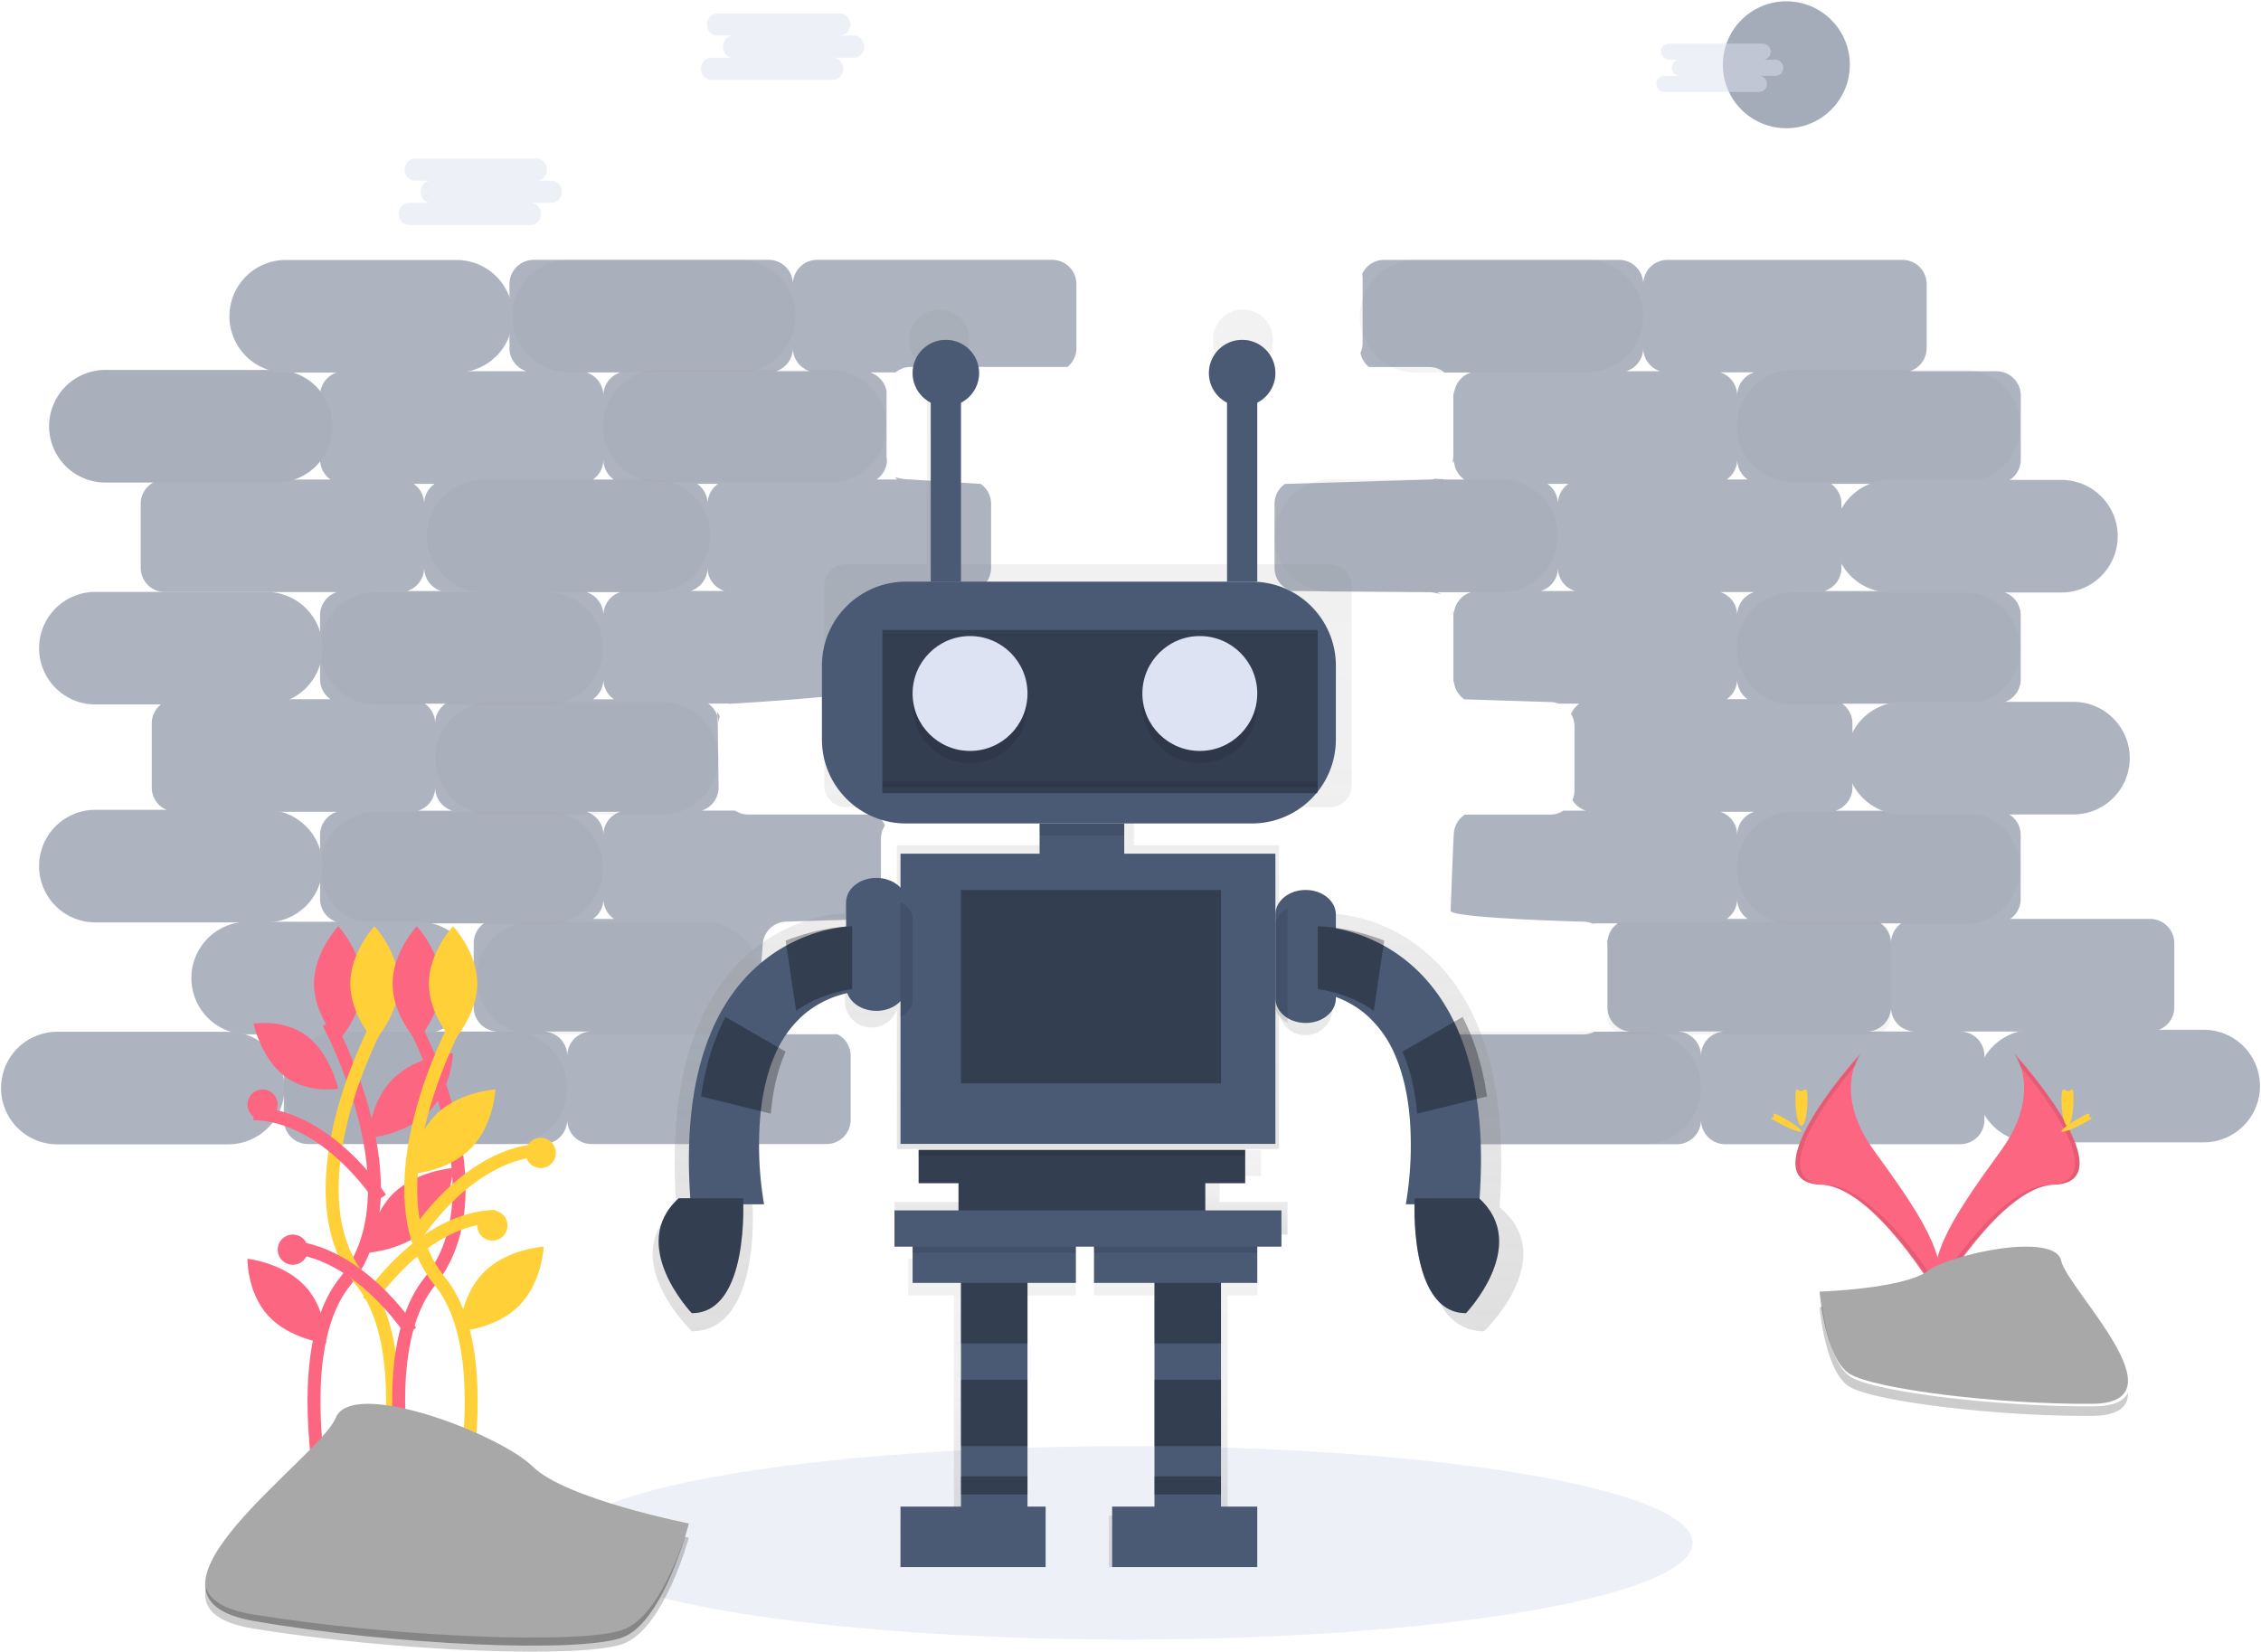 <svg xmlns="http://www.w3.org/2000/svg" width="349" height="255" viewBox="0 0 349 255">
    <defs>
        <linearGradient id="a" x1="50%" x2="50%" y1="100%" y2="0%">
            <stop offset="0%" stop-color="gray" stop-opacity=".25"/>
            <stop offset="54%" stop-color="gray" stop-opacity=".12"/>
            <stop offset="100%" stop-color="gray" stop-opacity=".1"/>
        </linearGradient>
        <linearGradient id="b" x1="50%" x2="50%" y1="100.002%" y2=".004%">
            <stop offset="0%" stop-color="gray" stop-opacity=".25"/>
            <stop offset="54%" stop-color="gray" stop-opacity=".12"/>
            <stop offset="100%" stop-color="gray" stop-opacity=".1"/>
        </linearGradient>
    </defs>
    <g fill="none" fill-rule="evenodd" transform="translate(-29 -25)">
        <ellipse cx="203" cy="263.2" fill="#DEE3F3" fill-rule="nonzero" opacity=".5" rx="87.267" ry="14.933"/>
        <g opacity=".45">
            <path fill="#4A5974" fill-rule="nonzero" d="M181.972 112.67zM225.678 102.218c0 .046 0 .088.021.134l-.021-.134zM225.586 101.788c0 .046.025.095.036.141a1.65 1.65 0 0 0-.036-.141zM225.633 113.486c0 .077-.039.155-.06.23.024-.075.042-.153.06-.23zM225.693 113.13c0 .082-.021.166-.039.248.018-.082.032-.166.039-.247zM183.993 115.99zM183.172 115.416zM247.663 186.95zM245.788 184.678zM246.629 185.273zM246.215 184.945zM247.47 186.445zM247.761 187.41zM360.87 166.869H339.29a3.74 3.74 0 0 0 1.614-3.076v-9.888a3.75 3.75 0 0 0-3.753-3.746h-24.83a3.75 3.75 0 0 0 2.615-3.57v-9.89a3.74 3.74 0 0 0-1.614-3.076h23.84a3.75 3.75 0 0 0 3.752-3.746v-9.89a3.75 3.75 0 0 0-3.753-3.747h-26.534a3.75 3.75 0 0 0 2.614-3.57v-9.89a3.74 3.74 0 0 0-1.614-3.076h25.538a3.75 3.75 0 0 0 3.753-3.746v-9.891a3.742 3.742 0 0 0-1.103-2.66 3.756 3.756 0 0 0-2.667-1.093h-13.367a3.75 3.75 0 0 0 2.613-3.57v-9.88a3.75 3.75 0 0 0-3.753-3.746H286.4a3.75 3.75 0 0 0-3.753 3.746c0-.994-.396-1.947-1.1-2.65a3.756 3.756 0 0 0-2.653-1.096h-36.248a3.753 3.753 0 0 0-3.39 2.169c.048.24.072.485.072.73v9.898a3.716 3.716 0 0 1-.34 1.574c.17.853.63 1.622 1.306 2.172h9.309c.866 0 1.705.3 2.373.85h4.068a3.75 3.75 0 0 0-2.613 3.57 3.75 3.75 0 0 0-.095-.721V95.288a3.736 3.736 0 0 1-.122.934c.06.063.115.132.162.206.02-.156.03-.313.03-.47.003.217.025.433.065.646.05.12.079.246.085.376a3.753 3.753 0 0 0 1.468 2.054h-3.228l.082-.065c-.299 0-.604-.023-.902-.027a.835.835 0 0 1-.312-.064c-.35.105-.713.159-1.078.159l-22.243.677a3.74 3.74 0 0 0-1.613 3.076v9.887a3.75 3.75 0 0 0 2.614 3.57l21.242.176c.374 0 .745.056 1.102.166.237.02.472.06.702.122h.054a3.733 3.733 0 0 0-.648-.278h5.228a3.75 3.75 0 0 0-2.614 3.57c0-.218-.02-.435-.057-.65a.833.833 0 0 1-.082.102c.047.238.071.48.071.724v9.887c0 .46.068.339.068-.176a3.74 3.74 0 0 0 1.614 3.076l13.252.423c.454.001.905.085 1.329.247h3.19a3.764 3.764 0 0 0-1.298 1.584c.348.578.532 1.24.532 1.915v9.877c0 .517-.107 1.027-.315 1.5a3.762 3.762 0 0 0 2.078 1.647h-3.485a3.734 3.734 0 0 1-2.034.603h-13.15a3.737 3.737 0 0 0-1.72 3.147c0-1.32-.491 11.694-.491 11.694 0 1.167 20.456 1.692 20.456 1.692.52 0 1.033.108 1.508.318.214-.045.433-.063.651-.054h-.02 3.227a3.74 3.74 0 0 0-1.613 3.076c-.001-.18-.015-.358-.04-.535-.018.04-.038.081-.059.119.065.275.098.556.099.839v9.474a3.75 3.75 0 0 0 3.753 3.746h-5.764a3.735 3.735 0 0 1-1.732.423h-23.541a3.745 3.745 0 0 0-2.034 3.323v9.888c0 .993.395 1.946 1.1 2.648a3.756 3.756 0 0 0 2.653 1.097h36.254c.995 0 1.95-.394 2.654-1.097a3.742 3.742 0 0 0 1.099-2.648c0 .993.395 1.946 1.099 2.648a3.756 3.756 0 0 0 2.654 1.097h36.244c.995 0 1.95-.394 2.653-1.097a3.742 3.742 0 0 0 1.1-2.648V188a3.75 3.75 0 0 0-3.753-3.745h29.307c.996 0 1.95-.395 2.654-1.098a3.742 3.742 0 0 0 1.1-2.648v-9.878a3.742 3.742 0 0 0-1.093-2.658 3.756 3.756 0 0 0-2.657-1.104zm-89.781-67.165a3.74 3.74 0 0 0-1.614 3.075 3.74 3.74 0 0 0-1.614-3.075h3.228zm-4.228 16.536a3.75 3.75 0 0 0 2.614-3.57 3.75 3.75 0 0 0 2.614 3.57h-5.228zm13.168-33.926a3.75 3.75 0 0 0 2.613-3.57 3.75 3.75 0 0 0 2.614 3.57h-5.227zm11.526 105.68c0-.994-.395-1.947-1.1-2.65a3.756 3.756 0 0 0-2.653-1.096h7.51c-.997 0-1.951.397-2.655 1.1a3.742 3.742 0 0 0-1.095 2.652l-.007-.006zm3.977-21.132a3.74 3.74 0 0 0 1.613-3.076 3.74 3.74 0 0 0 1.614 3.076h-3.227zm1.613-12.967a3.75 3.75 0 0 0-2.603-3.566h5.237a3.75 3.75 0 0 0-2.627 3.576l-.007-.01zm-1.613-20.952a3.74 3.74 0 0 0 1.613-3.076 3.74 3.74 0 0 0 1.614 3.076h-3.227zm1.613-12.967a3.75 3.75 0 0 0-2.614-3.57h5.248a3.75 3.75 0 0 0-2.627 3.58l-.007-.01zm-1.613-20.953a3.74 3.74 0 0 0 1.613-3.075 3.74 3.74 0 0 0 1.614 3.075h-3.227zm1.613-12.966a3.75 3.75 0 0 0-2.614-3.57h5.248a3.75 3.75 0 0 0-2.627 3.58l-.007-.01zm25.348 81.482a3.74 3.74 0 0 0-1.613 3.075 3.74 3.74 0 0 0-1.614-3.075h3.227zm-5.37 16.712c.996 0 1.95-.394 2.654-1.097a3.742 3.742 0 0 0 1.1-2.649c0 .994.395 1.947 1.098 2.65a3.756 3.756 0 0 0 2.654 1.096h-7.506zM247.813 188.021zM225.726 112.67c0 .124 0 .247-.018.353.011-.11.018-.23.018-.353zM182.016 113.229zM140.014 135.321a.863.863 0 0 1-.166-.189.888.888 0 0 1-.11-.311 7.25 7.25 0 0 0 0 .771c.118.358.179.731.18 1.107.002-.366.06-.73.174-1.08a1.501 1.501 0 0 1-.082-.26s.004-.024.004-.038z"/>
            <path fill="#4A5974" fill-rule="nonzero" d="M191.387 65.114h-36.244a3.75 3.75 0 0 0-3.753 3.746 3.75 3.75 0 0 0-3.753-3.746h-36.244a3.75 3.75 0 0 0-3.753 3.746v9.888a3.75 3.75 0 0 0 2.61 3.566H82.154c-.996.001-1.95.397-2.654 1.101a3.742 3.742 0 0 0-1.095 2.652v9.887a3.74 3.74 0 0 0 1.613 3.076H54.473a3.75 3.75 0 0 0-3.753 3.746v9.888a3.75 3.75 0 0 0 3.753 3.745H81.01a3.75 3.75 0 0 0-2.607 3.577v9.888a3.74 3.74 0 0 0 1.613 3.075H56.175a3.75 3.75 0 0 0-3.753 3.746v9.888a3.75 3.75 0 0 0 3.753 3.746H81.01a3.75 3.75 0 0 0-2.607 3.576v9.888a3.75 3.75 0 0 0 3.753 3.746h21.578a3.74 3.74 0 0 0-1.614 3.075v9.888a3.75 3.75 0 0 0 3.743 3.75H76.563a3.75 3.75 0 0 0-3.753 3.745v9.888a3.75 3.75 0 0 0 3.753 3.745h36.24a3.75 3.75 0 0 0 3.753-3.745 3.75 3.75 0 0 0 3.753 3.745h36.247a3.75 3.75 0 0 0 3.753-3.745V188a3.745 3.745 0 0 0-2.034-3.322h-7.804a3.735 3.735 0 0 1-1.732-.423h-6.625c.996 0 1.951-.396 2.655-1.099a3.742 3.742 0 0 0 1.098-2.65c0 1.63.851-9.475.851-9.475a3.75 3.75 0 0 1 3.753-3.746l13.815-.423c.392-.273.73-.617.993-1.015a3.716 3.716 0 0 1-.298-1.452v-9.89a3.717 3.717 0 0 1 .62-2.062 3.761 3.761 0 0 0-1.424-1.691h-19.666c-.722 0-1.429-.21-2.034-.603h-5.17a3.75 3.75 0 0 0 2.614-3.57l-.132-9.813c0-.443-.024-.832-.04-1.18a3.753 3.753 0 0 0-1.442-1.97h3.228l-.071.054c1.83-.105 22.737-1.33 24.439-2.707a2.938 2.938 0 0 1-.024-.785 3.749 3.749 0 0 1-.047-.568v-9.87c0-.123 0-.245.017-.363a3.755 3.755 0 0 0-2.563-2.96h4.57a3.735 3.735 0 0 1 1.732-.424h10.364a3.742 3.742 0 0 0 2.034-3.323v-9.89a3.74 3.74 0 0 0-1.614-3.076l-10.774-.677c-1.824 0-3.034-.677-2.071 0h-3.228a3.737 3.737 0 0 0 1.614-3.046 3.756 3.756 0 0 1-.068-.676v-9.908-.024a3.755 3.755 0 0 0-2.546-2.876h3.926a3.733 3.733 0 0 1 2.373-.85h24.175a3.72 3.72 0 0 0 1.38-2.9v-9.883c.001-.997-.396-1.952-1.103-2.656a3.756 3.756 0 0 0-2.663-1.094zm-95.3 34.59a3.74 3.74 0 0 0-1.614 3.075 3.74 3.74 0 0 0-1.614-3.075h3.228zm-1.614 12.966a3.75 3.75 0 0 0 2.614 3.57h-5.228a3.75 3.75 0 0 0 2.61-3.57h.004zm3.312 20.953a3.74 3.74 0 0 0-1.614 3.076 3.74 3.74 0 0 0-1.613-3.076h3.227zm-4.227 16.533a3.75 3.75 0 0 0 2.613-3.57 3.75 3.75 0 0 0 2.614 3.57h-5.227zm46.278-50.452a3.74 3.74 0 0 0-1.613 3.075 3.74 3.74 0 0 0-1.614-3.075h3.227zM116.56 188a3.75 3.75 0 0 0-3.753-3.745h7.509c-.996-.001-1.951.393-2.656 1.096a3.742 3.742 0 0 0-1.1 2.65zm3.976-21.131a3.74 3.74 0 0 0 1.614-3.076 3.74 3.74 0 0 0 1.614 3.076h-3.228zm1.6-12.964a3.75 3.75 0 0 0-2.6-3.576h5.228a3.75 3.75 0 0 0-2.628 3.576zm-1.613-20.952a3.74 3.74 0 0 0 1.613-3.076 3.74 3.74 0 0 0 1.614 3.076h-3.227zm1.613-12.967a3.75 3.75 0 0 0-2.613-3.57h5.227a3.75 3.75 0 0 0-2.614 3.57zm-1.613-20.952a3.74 3.74 0 0 0 1.613-3.076 3.74 3.74 0 0 0 1.614 3.076h-3.227zm1.613-12.967a3.75 3.75 0 0 0-2.613-3.57h5.227a3.75 3.75 0 0 0-2.614 3.57zm13.46 30.17a3.75 3.75 0 0 0 2.613-3.57 3.75 3.75 0 0 0 2.614 3.57h-5.228zm13.18-33.923a3.75 3.75 0 0 0 2.614-3.57 3.75 3.75 0 0 0 2.614 3.57h-5.228zM183.206 100.01l.057-.05-.057.05zM182.961 100.248l-.056.064.056-.064zM182.643 100.65l.029-.04-.029.04zM182.142 113.75zM182.535 114.64zM182.311 114.217z"/>
            <path fill="#4A5974" fill-rule="nonzero" d="M182.077 101.93c0-.05.025-.096.036-.142a1.65 1.65 0 0 0-.036.141zM182.203 101.505c0-.039.028-.077.042-.116l-.042.116zM182 102.352c0-.046 0-.092.02-.134l-.02.134z"/>
            <path fill="#000" fill-rule="nonzero" d="M143.122 82.5h-26.367a8.691 8.691 0 1 1 0-17.383h26.367c4.8 0 8.692 3.892 8.692 8.692 0 4.8-3.892 8.691-8.692 8.691zM273.951 82.5h-26.367a8.691 8.691 0 0 1 0-17.383h26.367c4.8 0 8.691 3.892 8.691 8.692 0 4.8-3.89 8.691-8.691 8.691zM332.146 99.46H305.78a8.691 8.691 0 1 1 0-17.383h26.367c4.8 0 8.691 3.892 8.691 8.692 0 4.8-3.89 8.691-8.69 8.691zM260.78 116.416h-26.367a8.691 8.691 0 1 1 0-17.383h26.367c4.8 0 8.692 3.892 8.692 8.692 0 4.8-3.892 8.691-8.692 8.691zM332.146 133.799H305.78a8.691 8.691 0 1 1 0-17.383h26.367a8.691 8.691 0 0 1 0 17.383zM332.146 167.718H305.78a8.691 8.691 0 1 1 0-17.383h26.367c4.8 0 8.691 3.892 8.691 8.692 0 4.8-3.89 8.691-8.69 8.691z" opacity=".1"/>
            <path fill="#000" fill-rule="nonzero" d="M318.14 167.295h-38.284c-1.215 0-2.284.8-2.624 1.963.01.154 0 .308-.03.46a1.93 1.93 0 0 1-.079.26V181.95a2.73 2.73 0 0 0 2.733 2.728h38.284a2.73 2.73 0 0 0 2.733-2.728v-11.928a2.73 2.73 0 0 0-2.733-2.727z" opacity=".1"/>
            <path fill="#000" fill-rule="nonzero" d="M282.87 201.637h-26.367a8.691 8.691 0 1 1 0-17.383h26.367c4.8 0 8.692 3.892 8.692 8.692 0 4.8-3.891 8.691-8.692 8.691zM157.137 99.46H130.77a8.691 8.691 0 1 1 0-17.383h26.367c4.8 0 8.691 3.892 8.691 8.692 0 4.8-3.89 8.691-8.69 8.691z" opacity=".1"/>
            <path fill="#000" fill-rule="nonzero" d="M129.952 116.416h-26.367a8.691 8.691 0 0 1 0-17.383h26.367c4.8 0 8.69 3.892 8.69 8.692 0 4.8-3.89 8.691-8.69 8.691zM113.387 133.799H87.02a8.691 8.691 0 1 1 0-17.383h26.367a8.691 8.691 0 0 1 0 17.383z" opacity=".1"/>
            <path fill="#000" fill-rule="nonzero" d="M131.226 150.758H104.86a8.691 8.691 0 0 1 0-17.383h26.367c4.8 0 8.692 3.892 8.692 8.692 0 4.8-3.892 8.691-8.692 8.691z" opacity=".1"/>
            <path fill="#000" fill-rule="nonzero" d="M113.387 167.718H87.02a8.691 8.691 0 1 1 0-17.383h26.367c4.8 0 8.692 3.892 8.692 8.692 0 4.8-3.891 8.691-8.692 8.691z" opacity=".1"/>
            <path fill="#4A5974" fill-rule="nonzero" d="M93.596 184.694H67.229a8.691 8.691 0 1 1 0-17.383h26.367c4.8 0 8.691 3.892 8.691 8.692 0 4.8-3.891 8.691-8.691 8.691zM349.046 150.741h-26.367a8.691 8.691 0 0 1 0-17.383h26.367c4.8 0 8.691 3.892 8.691 8.692 0 4.8-3.891 8.691-8.691 8.691zM347.191 116.477h-26.367a8.691 8.691 0 1 1 0-17.383h26.367c4.8 0 8.692 3.892 8.692 8.692 0 4.8-3.891 8.691-8.692 8.691zM369.15 201.366h-26.368a8.691 8.691 0 0 1 0-17.383h26.367c4.8 0 8.692 3.892 8.692 8.692 0 4.8-3.892 8.691-8.692 8.691z"/>
            <path fill="#4A5974" fill-rule="nonzero" d="M64.217 201.674H37.85a8.691 8.691 0 1 1 0-17.383h26.367c4.8 0 8.691 3.892 8.691 8.692 0 4.8-3.891 8.691-8.691 8.691zM70.089 167.407H43.722a8.691 8.691 0 1 1 0-17.383h26.367a8.691 8.691 0 0 1 0 17.383zM70.089 133.762H43.722a8.691 8.691 0 0 1 0-17.383h26.367a8.691 8.691 0 0 1 0 17.383zM71.638 99.497H45.271a8.691 8.691 0 0 1 0-17.383h26.367c4.8 0 8.691 3.892 8.691 8.692 0 4.8-3.891 8.691-8.691 8.691z"/>
            <path fill="#000" fill-rule="nonzero" d="M71.638 99.497H45.271a8.691 8.691 0 0 1 0-17.383h26.367c4.8 0 8.691 3.892 8.691 8.692 0 4.8-3.891 8.691-8.691 8.691z" opacity=".1"/>
            <path fill="#4A5974" fill-rule="nonzero" d="M99.471 82.52H73.104a8.691 8.691 0 1 1 0-17.383l26.367.001a8.691 8.691 0 0 1 0 17.383z"/>
            <path fill="#000" fill-rule="nonzero" d="M137.6 184.674h-26.367a8.691 8.691 0 1 1 0-17.383H137.6c4.8 0 8.691 3.892 8.691 8.692 0 4.8-3.891 8.691-8.691 8.691z" opacity=".1"/>
            <path fill="#000" fill-rule="nonzero" d="M107.868 201.637H81.501a8.691 8.691 0 1 1 0-17.383h26.367c4.8 0 8.692 3.892 8.692 8.692 0 4.8-3.892 8.691-8.692 8.691z" opacity=".1"/>
        </g>
        <circle cx="304.733" cy="35" r="9.8" fill="#4A5974" fill-rule="nonzero" opacity=".5"/>
        <path fill="#DEE3F3" fill-rule="nonzero" d="M114.2 52.89h-2.313c.866-.042 1.547-.796 1.547-1.711s-.681-1.669-1.547-1.71H93.152a1.6 1.6 0 0 0-1.465.831 1.796 1.796 0 0 0 0 1.758 1.6 1.6 0 0 0 1.465.831h2.313c-.865.042-1.547.796-1.547 1.711s.682 1.669 1.547 1.71h-3.237a1.6 1.6 0 0 0-1.465.832 1.796 1.796 0 0 0 0 1.758 1.6 1.6 0 0 0 1.465.832h18.721c.866-.042 1.547-.796 1.547-1.711s-.681-1.669-1.547-1.71h3.238c.865-.042 1.546-.796 1.546-1.711s-.68-1.669-1.546-1.71h.013zM302.934 34.222h-1.799a1.252 1.252 0 0 0 1.194-1.245c0-.662-.525-1.21-1.194-1.244h-14.56a1.252 1.252 0 0 0-1.194 1.244c0 .663.525 1.21 1.194 1.245h1.802a1.264 1.264 0 0 0-1.145.602c-.24.395-.24.889 0 1.283.24.395.68.627 1.145.603h-2.516a1.252 1.252 0 0 0-1.194 1.244c0 .663.524 1.21 1.194 1.244h14.563c.466.024.906-.207 1.146-.602.24-.395.24-.889 0-1.283a1.264 1.264 0 0 0-1.146-.603h2.517c.465.024.906-.208 1.146-.603.24-.394.24-.888 0-1.283a1.264 1.264 0 0 0-1.146-.602h-.007zM160.867 30.49h-2.313a1.6 1.6 0 0 0 1.465-.832 1.796 1.796 0 0 0 0-1.758 1.6 1.6 0 0 0-1.465-.832h-18.735a1.6 1.6 0 0 0-1.465.832 1.796 1.796 0 0 0 0 1.758 1.6 1.6 0 0 0 1.465.831h2.313c-.866.042-1.547.796-1.547 1.711s.681 1.669 1.547 1.71h-3.238a1.6 1.6 0 0 0-1.464.832 1.796 1.796 0 0 0 0 1.758 1.6 1.6 0 0 0 1.464.832h18.722c.865-.042 1.547-.796 1.547-1.711s-.682-1.669-1.547-1.71h3.237c.866-.042 1.547-.796 1.547-1.711s-.681-1.669-1.547-1.71h.014z" opacity=".5"/>
        <path fill="url(#a)" fill-rule="nonzero" d="M217.234 206.553h6.414v-4.02h-52.496v4.02h6.414v4.023h-10.5v5.024h60.667v-5.024h-10.499z"/>
        <path fill="url(#b)" fill-rule="nonzero" d="M260.466 211.38c.465-6.312.3-11.744-.341-16.423-.728-5.385-2.077-9.765-3.787-13.328-3.415-7.125-8.281-10.99-12.553-13.09a23.734 23.734 0 0 0-9.186-2.49 4.117 4.117 0 0 0-4.075-3.52 4.117 4.117 0 0 0-4.09 3.502v-10.539h-22.422v-5.863h30.215c1.886 0 3.414-1.519 3.414-3.393v-30.73c0-1.875-1.528-3.394-3.414-3.394h-11.47V81.819a4.572 4.572 0 0 0 2.707-4.167v-.136-.135c0-2.53-2.064-4.581-4.61-4.581-2.546 0-4.61 2.05-4.61 4.58v.272a4.57 4.57 0 0 0 2.438 4.038v30.419h-42.521v-30.42a4.57 4.57 0 0 0 2.438-4.037v-.136-.135c0-2.53-2.064-4.581-4.61-4.581-2.546 0-4.61 2.05-4.61 4.58v.272a4.572 4.572 0 0 0 2.708 4.167v30.286H159.64c-1.886 0-3.415 1.52-3.415 3.393v30.728c0 1.874 1.53 3.393 3.415 3.393h30.214v5.863h-22.421v8.639a4.09 4.09 0 0 0-.892-1.476l-.099-.098a4.148 4.148 0 0 0-4.5-.89 4.102 4.102 0 0 0-2.548 3.79v.588s-4.241 0-9.312 2.493c-4.272 2.1-9.135 5.965-12.553 13.09-1.707 3.564-3.073 7.947-3.787 13.329-.635 4.676-.802 10.111-.341 16.422-9.47 7.804 2.39 19.158 2.39 19.158 9.715 0 9.5-16.026 9.39-18.76h.048s-.027-.136-.068-.388a59.645 59.645 0 0 1-.584-13.538c.27-3.45.936-7.102 2.302-10.386a18.437 18.437 0 0 1 4.671-6.803 16.007 16.007 0 0 1 7.854-3.756v2.636a4.11 4.11 0 0 0 3.452 4.047 4.131 4.131 0 0 0 4.584-2.72V202.4h58.984V181.3c.12.817.485 1.578 1.048 2.185l.113.119a4.148 4.148 0 0 0 4.519.901 4.102 4.102 0 0 0 2.543-3.82v-3.759a15.96 15.96 0 0 1 7.67 3.733 18.437 18.437 0 0 1 4.67 6.803c1.367 3.288 2.03 6.935 2.302 10.386.32 4.52.125 9.062-.584 13.538-.04.251-.068.387-.068.387h.048c-.11 2.735-.324 18.76 9.39 18.76 0 .004 11.86-11.343 2.391-19.154z"/>
        <path fill="url(#a)" fill-rule="nonzero" d="M169.178 219.852V225h7.063v34.001H168v7.931h22.36v-7.93h-3.528V225h8.235v-5.668h-25.889zM197.867 219.852V225h10.31v34.001h-8.02v7.931h21.766v-7.93h-3.438V225h4.582v-5.668h-25.2z"/>
        <path fill="#4A5974" fill-rule="nonzero" d="M168.837 114.8h53.393c7.163 0 12.97 5.807 12.97 12.97v11.393c0 7.163-5.807 12.97-12.97 12.97h-53.393c-7.163 0-12.97-5.807-12.97-12.97V127.77c0-7.163 5.807-12.97 12.97-12.97z"/>
        <path fill="#000" fill-rule="nonzero" d="M165.2 145.6h67.2v.933h-67.2z" opacity=".1"/>
        <path fill="#000" fill-rule="nonzero" d="M165.2 122.267h67.2v25.2h-67.2z" opacity=".3"/>
        <circle cx="178.733" cy="133.933" r="8.867" fill="#000" fill-rule="nonzero" opacity=".1"/>
        <circle cx="178.733" cy="132.067" r="8.867" fill="#DEE3F3" fill-rule="nonzero"/>
        <circle cx="214.2" cy="133.933" r="8.867" fill="#000" fill-rule="nonzero" opacity=".1"/>
        <circle cx="214.2" cy="132.067" r="8.867" fill="#DEE3F3" fill-rule="nonzero"/>
        <path fill="#4A5974" fill-rule="nonzero" d="M189.467 152.133h13.066v9.334h-13.066z"/>
        <path fill="#4A5974" fill-rule="nonzero" d="M168 156.8h57.867v44.8H168zM221.2 202.533v5.134h-6.162v5.133h-38.082v-5.133H170.8v-5.134z"/>
        <path fill="#000" fill-rule="nonzero" d="M221.2 202.533v5.134h-6.162v5.133h-38.082v-5.133H170.8v-5.134z" opacity=".3"/>
        <path fill="#4A5974" fill-rule="nonzero" d="M167.067 211.867H226.8v5.6h-59.733zM169.867 217.467h25.2v5.6h-25.2zM197.867 217.467h25.2v5.6h-25.2zM168 257.6h22.4v9.333H168zM177.333 231.125V257.6H187.6v-34.533h-10.267zM207.2 223.067V257.6h10.267v-34.533zM200.667 257.6h22.4v9.333h-22.4zM168.933 164.32V177.592c-.205 2.019-2.337 3.55-4.837 3.472-2.5-.078-4.482-1.736-4.496-3.762V164.32c-.001-1.531 1.137-2.912 2.883-3.498 1.746-.587 3.756-.262 5.092.821l.111.093c.725.628 1.164 1.437 1.243 2.294-.004.094.004.193.004.29zM235.2 166.181v12.965c.005 1.532-1.132 2.914-2.878 3.5-1.746.586-3.756.26-5.088-.827l-.127-.11c-.8-.698-1.243-1.616-1.24-2.57v-12.958c0-2.088 2.088-3.781 4.664-3.781 2.577 0 4.665 1.693 4.665 3.781h.004z"/>
        <path fill="#4A5974" fill-rule="nonzero" d="M160.533 168v10.179a15.507 15.507 0 0 0-7.526 3.518 17.297 17.297 0 0 0-4.49 6.395c-1.31 3.083-1.946 6.51-2.205 9.75a54.195 54.195 0 0 0 .626 13.091H135.62c-.481-6.084-.336-11.3.297-15.785.7-5.053 1.993-9.164 3.633-12.509 3.28-6.686 7.948-10.316 12.047-12.286 4.87-2.353 8.937-2.353 8.937-2.353z"/>
        <path fill="#4A5974" fill-rule="nonzero" d="M135.782 227.733s-10.015-10.501-2.019-17.733h9.932s1.055 17.733-7.913 17.733z"/>
        <path fill="#000" fill-rule="nonzero" d="M135.782 227.733s-10.015-10.501-2.019-17.733h9.932s1.055 17.733-7.913 17.733zM177.333 162.4h40.134v29.867h-40.134zM177.333 223.067H187.6v9.333h-10.267zM177.333 238H187.6v10.267h-10.267zM177.333 252.933H187.6v2.8h-10.267zM207.2 223.067h10.267v9.333H207.2zM207.2 238h10.267v10.267H207.2zM207.2 252.933h10.267v2.8H207.2zM160.533 168v9.71c-3.212.451-6.207 1.613-8.649 3.357l-1.617-10.844C155.859 168 160.533 168 160.533 168zM150.267 187.364c-1.358 3.026-2.018 6.39-2.287 9.57l-10.78-2.657c.726-4.96 2.067-8.994 3.767-12.277l9.3 5.364z" opacity=".3"/>
        <path fill="#4A5974" fill-rule="nonzero" d="M232.4 168v10.18c2.8.471 5.41 1.69 7.537 3.52a17.301 17.301 0 0 1 4.48 6.387c1.31 3.084 1.946 6.511 2.206 9.752a54.241 54.241 0 0 1-.626 13.094h11.317c.481-6.085.337-11.303-.296-15.788-.7-5.055-1.993-9.166-3.632-12.512-3.28-6.688-7.945-10.318-12.042-12.29C236.467 168 232.4 168 232.4 168z"/>
        <path fill="#4A5974" fill-rule="nonzero" d="M255.286 227.733s10.012-10.501 2.018-17.733h-9.933s-1.052 17.733 7.915 17.733z"/>
        <path fill="#000" fill-rule="nonzero" d="M255.286 227.733s10.012-10.501 2.018-17.733h-9.933s-1.052 17.733 7.915 17.733zM232.4 168v9.71c3.213.449 6.209 1.611 8.652 3.357l1.615-10.844C237.067 168 232.4 168 232.4 168zM245.467 187.364c1.358 3.026 2.017 6.39 2.286 9.57l10.78-2.657c-.726-4.96-2.066-8.994-3.766-12.277l-9.3 5.364z" opacity=".3"/>
        <path fill="#000" fill-rule="nonzero" d="M189.467 152.133h13.066V154h-13.066zM227.733 165.2v17.733c-1.203-.685-1.87-1.585-1.866-2.52V167.71c0-.931.666-1.828 1.866-2.51zM169.867 166.508v13.25c-.12.838-.778 1.629-1.867 2.242v-17.733c1.089.613 1.747 1.404 1.867 2.241zM170.8 202.533h50.4v.934h-50.4zM169.867 217.467h25.2v.933h-25.2zM197.867 217.467h25.2v.933h-25.2z" opacity=".1"/>
        <path fill="#4A5974" fill-rule="nonzero" d="M172.667 80.267h4.666V114.8h-4.666zM218.4 80.267h4.667V114.8H218.4z"/>
        <circle cx="175" cy="82.6" r="5.133" fill="#000" fill-rule="nonzero" opacity=".1"/>
        <circle cx="175" cy="82.6" r="5.133" fill="#4A5974" fill-rule="nonzero"/>
        <circle cx="220.733" cy="82.6" r="5.133" fill="#000" fill-rule="nonzero" opacity=".1"/>
        <circle cx="220.733" cy="82.6" r="5.133" fill="#4A5974" fill-rule="nonzero"/>
        <path stroke="#FC6681" stroke-width="2" d="M79.7 182.933s14.064 25.776 2.604 39.878 1.04 52.522 1.04 52.522"/>
        <path fill="#FC6681" fill-rule="nonzero" d="M84.933 176.865c0 4.892-3.72 8.868-3.72 8.868s-3.746-3.976-3.746-8.868S81.212 168 81.212 168s3.721 3.986 3.721 8.865z"/>
        <path stroke="#FFD037" stroke-width="2" d="M87.367 182.933s-14.065 25.776-2.604 39.878c11.46 14.102-1.04 52.522-1.04 52.522"/>
        <path fill="#FFD037" fill-rule="nonzero" d="M83.067 176.867c0 4.896 3.733 8.866 3.733 8.866s3.733-3.97 3.733-8.866c0-4.897-3.733-8.867-3.733-8.867s-3.733 3.987-3.733 8.867z"/>
        <path stroke="#FC6681" stroke-width="2" d="M92.766 182.933s14.065 25.776 2.604 39.878c-11.46 14.102 1.04 52.522 1.04 52.522"/>
        <path fill="#FC6681" fill-rule="nonzero" d="M97.067 176.867c0 4.896-3.735 8.866-3.735 8.866s-3.732-3.973-3.732-8.866c0-4.894 3.735-8.867 3.735-8.867s3.732 3.987 3.732 8.867zM95.154 196.68c-3.606 3.608-9.287 3.987-9.287 3.987s.172-5.47 3.779-9.081c3.606-3.61 9.287-3.986 9.287-3.986s-.172 5.474-3.779 9.08zM95.154 214.414c-3.606 3.607-9.287 3.986-9.287 3.986s.172-5.47 3.779-9.08c3.606-3.611 9.287-3.987 9.287-3.987s-.172 5.474-3.779 9.081zM76.1 223.566c3.352 3.618 3.233 8.834 3.233 8.834s-5.551-.625-8.9-4.233c-3.349-3.608-3.233-8.834-3.233-8.834s5.548.625 8.9 4.233zM76.429 184.995c3.611 2.763 4.771 8.091 4.771 8.091s-4.685.822-8.296-1.948c-3.61-2.77-4.77-8.09-4.77-8.09s4.68-.823 8.295 1.947z"/>
        <path stroke="#FFD037" stroke-width="2" d="M99.5 182.933s-14.064 25.776-2.604 39.878-1.04 52.522-1.04 52.522"/>
        <path fill="#FFD037" fill-rule="nonzero" d="M95.2 176.865c0 4.892 3.73 8.868 3.73 8.868s3.737-3.969 3.737-8.865c0-4.895-3.737-8.868-3.737-8.868s-3.73 3.986-3.73 8.865zM96.245 197.122c-3.608 3.608-3.845 9.145-3.845 9.145s5.614-.314 9.222-3.922c3.608-3.609 3.845-9.145 3.845-9.145s-5.614.314-9.222 3.922zM103.712 221.389c-3.608 3.608-3.845 9.144-3.845 9.144s5.613-.313 9.221-3.922c3.608-3.608 3.845-9.144 3.845-9.144s-5.613.313-9.221 3.922z"/>
        <path stroke="#FFD037" stroke-width="2" d="M93.333 215.6s8.156-12.793 19.6-13.067"/>
        <path stroke="#FC6681" stroke-width="2" d="M87.733 210s-8.158-12.807-19.6-13.067"/>
        <path stroke="#FFD037" stroke-width="2" d="M85.867 225.867s8.156-12.793 19.6-13.067"/>
        <circle cx="112.467" cy="203" r="2.333" fill="#FFD037" fill-rule="nonzero"/>
        <circle cx="69.533" cy="195.533" r="2.333" fill="#FC6681" fill-rule="nonzero"/>
        <path stroke="#FC6681" stroke-width="2" d="M92.4 230.533s-8.158-12.806-19.6-13.066"/>
        <circle cx="74.2" cy="217.933" r="2.333" fill="#FC6681" fill-rule="nonzero"/>
        <circle cx="105" cy="214.2" r="2.333" fill="#FFD037" fill-rule="nonzero"/>
        <path fill="#A8A8A8" fill-rule="nonzero" d="M135.333 260.204s-19.017-3.76-24.09-8.776c-5.073-5.015-27.894-13.787-30.43-7.52-2.537 6.268-34.23 27.576-12.677 31.346 21.553 3.77 50.714 5.012 57.054 2.507 6.34-2.504 10.143-17.557 10.143-17.557z"/>
        <path fill="#000" fill-rule="nonzero" d="M68.13 274.26c21.555 3.512 50.718 4.681 57.059 2.342 4.828-1.784 8.195-10.348 9.51-14.335l.634.123s-3.803 14.045-10.144 16.39c-6.34 2.346-35.51 1.17-57.059-2.341-6.221-1.015-8-3.395-7.33-6.409.522 1.964 2.7 3.477 7.33 4.23z" opacity=".2"/>
        <path fill="#FC6681" fill-rule="nonzero" d="M339.935 187.6s4.486 5.987-2.07 15.031c-6.554 9.045-11.956 16.675-9.772 22.302 0 0 9.887-16.791 17.937-17.025 8.05-.233 2.762-10.21-6.095-20.308z"/>
        <path fill="#000" fill-rule="nonzero" d="M339.806 187.6c.395.578.708 1.21.927 1.877 7.944 9.42 12.179 18.213 4.541 18.433-7.114.206-15.635 13.037-17.674 16.286.067.25.147.496.241.737 0 0 10.003-16.79 18.147-17.023 8.144-.233 2.777-10.213-6.182-20.31z" opacity=".1"/>
        <path fill="#FFD037" fill-rule="nonzero" d="M349.067 194.662c0 2.285-.419 4.138-.934 4.138-.515 0-.933-1.86-.933-4.138 0-2.277.521-1.21 1.036-1.21.516 0 .83-1.075.83 1.21z"/>
        <path fill="#FFD037" fill-rule="nonzero" d="M350.762 198.338c-1.824.986-3.417 1.583-3.553 1.342-.135-.242 1.232-1.255 3.046-2.241 1.814-.987 1.106-.269 1.242-.017.135.251 1.09-.07-.735.916z"/>
        <path fill="#FC6681" fill-rule="nonzero" d="M316.198 187.6s-4.485 5.987 2.07 15.031c6.554 9.045 11.956 16.675 9.773 22.302 0 0-9.888-16.791-17.938-17.025-8.05-.233-2.761-10.21 6.095-20.308z"/>
        <path fill="#000" fill-rule="nonzero" d="M316.328 187.6a7.445 7.445 0 0 0-.928 1.877c-7.943 9.42-12.178 18.213-4.541 18.433 7.114.206 15.635 13.037 17.674 16.286-.066.25-.147.496-.241.737 0 0-10.003-16.79-18.147-17.023-8.144-.233-2.777-10.213 6.183-20.31z" opacity=".1"/>
        <path fill="#FFD037" fill-rule="nonzero" d="M306.133 194.662c0 2.285.419 4.138.934 4.138.515 0 .933-1.86.933-4.138 0-2.277-.521-1.21-1.036-1.21-.516 0-.83-1.075-.83 1.21zM303.504 198.338c1.824.986 3.418 1.583 3.553 1.342.136-.242-1.231-1.255-3.045-2.241-1.814-.987-1.107-.269-1.242-.017-.136.251-1.09-.07.734.916z"/>
        <path fill="#A8A8A8" fill-rule="nonzero" d="M309.867 224.407s12.794-.395 16.647-3.152c3.853-2.757 19.677-6.047 20.634-1.628.956 4.42 19.225 21.985 4.782 22.102-14.443.117-33.558-2.258-37.408-4.612-3.85-2.354-4.655-12.71-4.655-12.71z"/>
        <path fill="#000" fill-rule="nonzero" d="M352.191 242.12c-14.443.114-33.558-2.188-37.408-4.47-2.931-1.74-4.114-7.973-4.488-10.85h-.428s.809 10.045 4.659 12.324c3.85 2.28 22.968 4.585 37.408 4.472 4.169-.033 5.608-1.475 5.53-3.614-.58 1.308-2.17 2.112-5.273 2.139z" opacity=".2"/>
    </g>
</svg>
